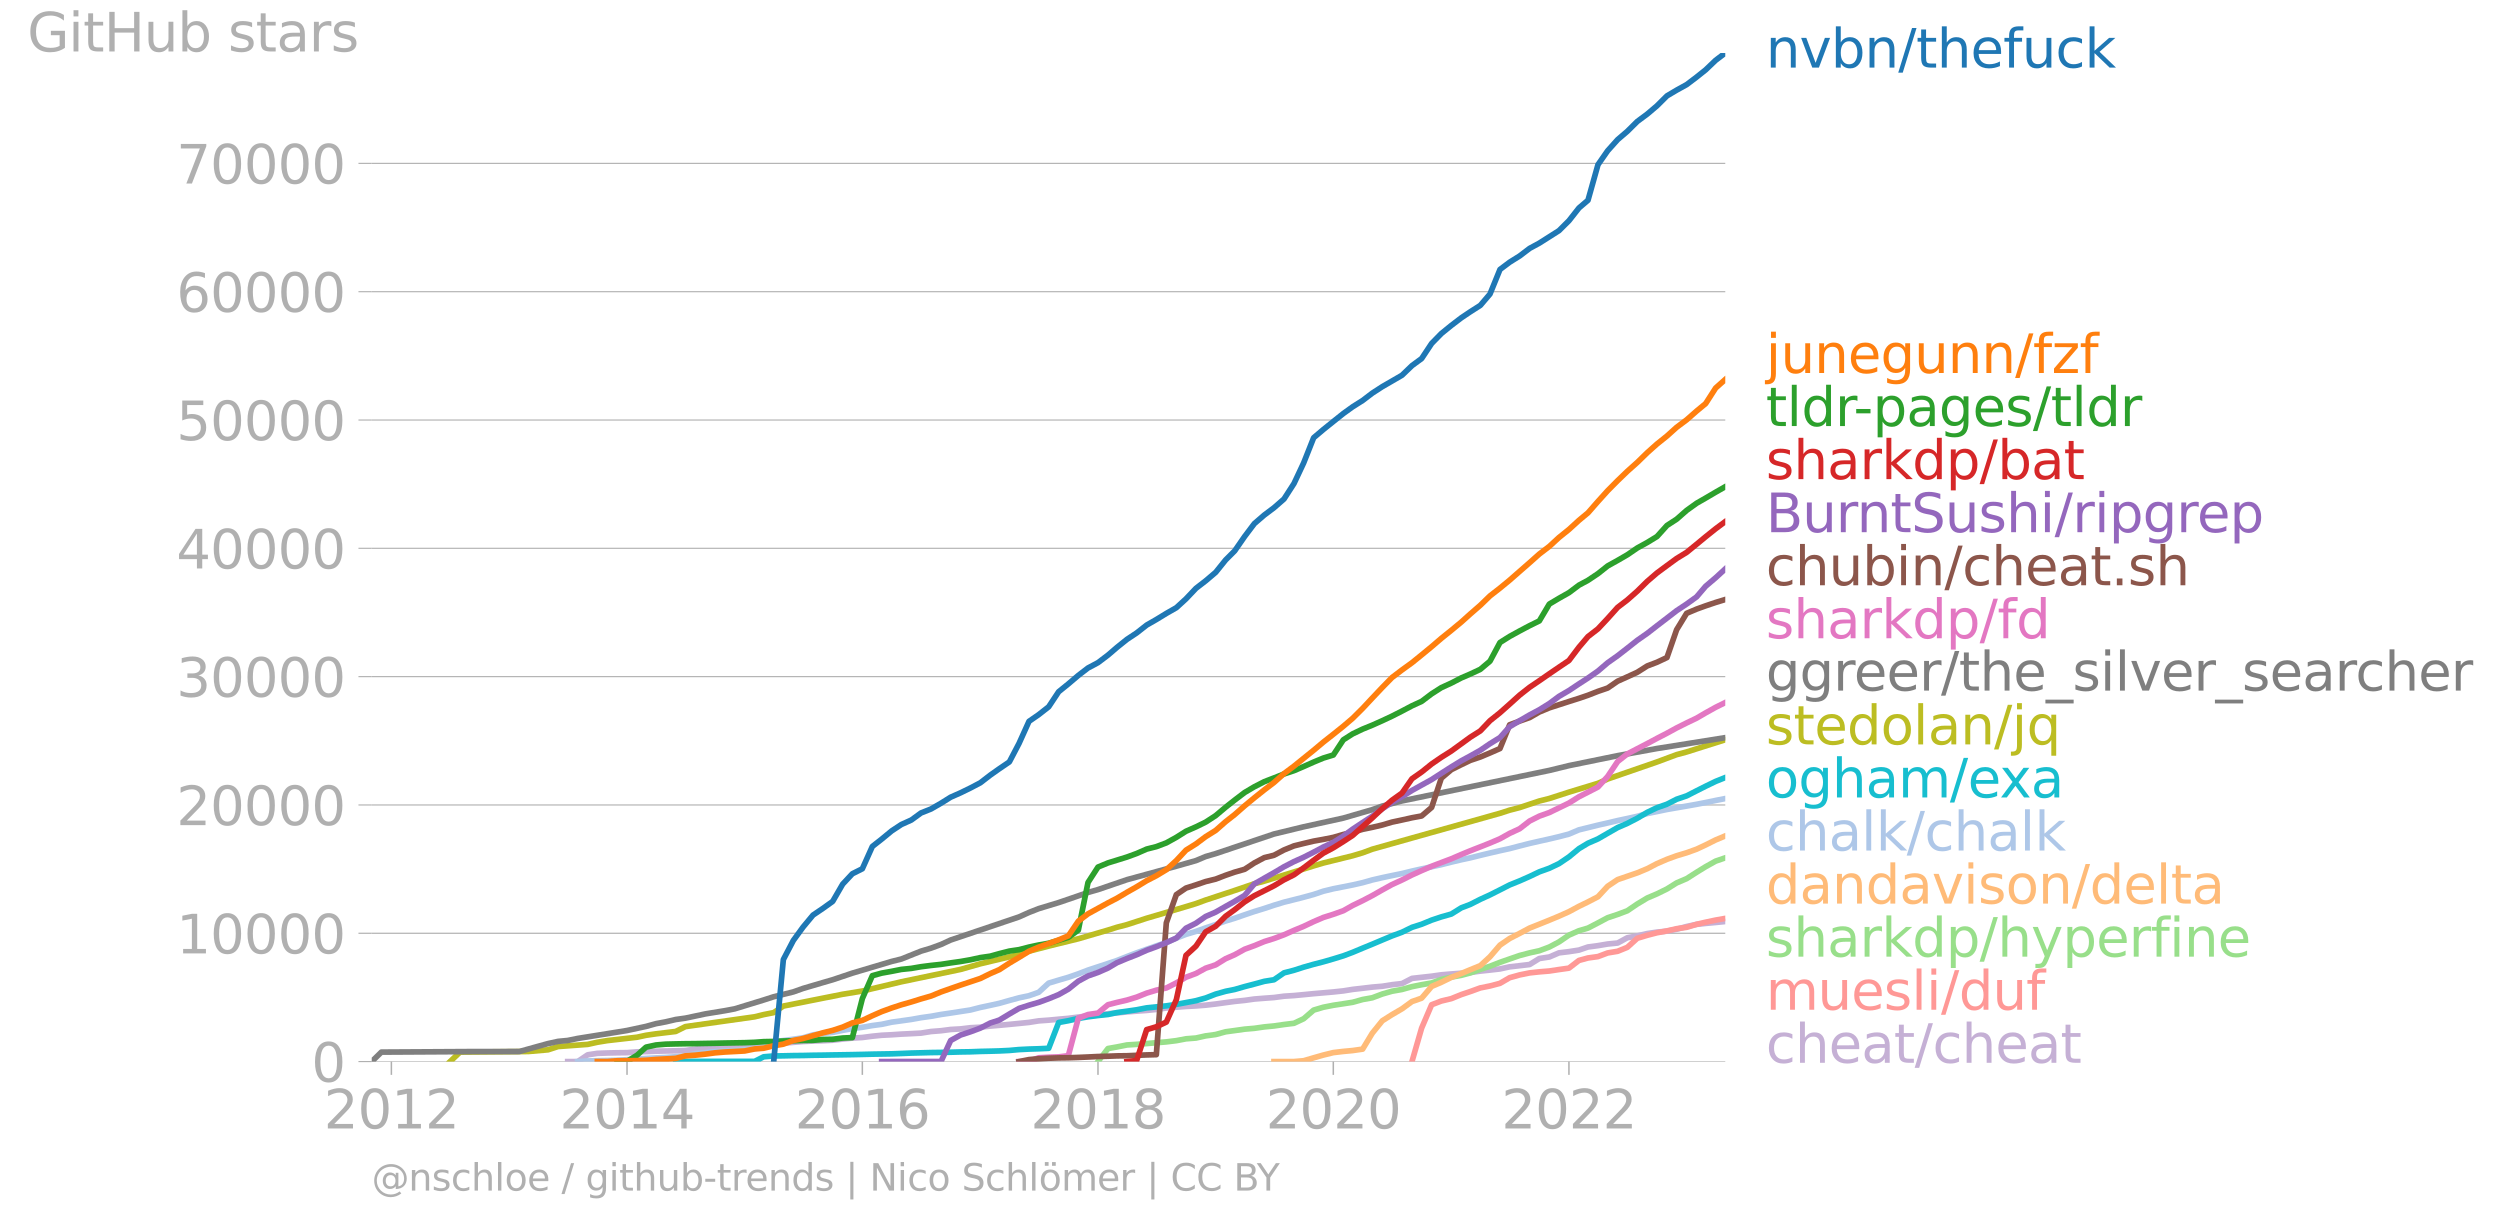 <svg xmlns="http://www.w3.org/2000/svg" xmlns:xlink="http://www.w3.org/1999/xlink" width="879.458" height="431.485" viewBox="0 0 659.593 323.614"><defs><style>*{stroke-linejoin:round;stroke-linecap:butt}</style></defs><g id="figure_1"><path id="patch_1" d="M0 323.614h659.593V0H0v323.614z" style="fill:none"/><g id="axes_1"><path id="patch_2" d="M98.073 280.087h357.12V13.975H98.073v266.112z" style="fill:none"/><g id="matplotlib.axis_1"><g id="xtick_1"><g id="line2d_1"><defs><path id="m9396aa4ff9" d="M0 0v3.5" style="stroke:#b0b0b0;stroke-width:.4"/></defs><use xlink:href="#m9396aa4ff9" x="103.261" y="280.087" style="fill:#b0b0b0;stroke:#b0b0b0;stroke-width:.4"/></g><g id="text_1" style="fill:#b0b0b0" transform="matrix(.14 0 0 -.14 85.446 297.724)"><defs><path id="DejaVuSans-32" d="M1228 531h2203V0H469v531q359 372 979 998 621 627 780 809 303 340 423 576 121 236 121 464 0 372-261 606-261 235-680 235-297 0-627-103-329-103-704-313v638q381 153 712 231 332 78 607 78 725 0 1156-363 431-362 431-968 0-288-108-546-107-257-392-607-78-91-497-524-418-433-1181-1211z" transform="scale(.016)"/><path id="DejaVuSans-30" d="M2034 4250q-487 0-733-480-245-479-245-1442 0-959 245-1439 246-480 733-480 491 0 736 480 246 480 246 1439 0 963-246 1442-245 480-736 480zm0 500q785 0 1199-621 414-620 414-1801 0-1178-414-1799Q2819-91 2034-91q-784 0-1198 620-414 621-414 1799 0 1181 414 1801 414 621 1198 621z" transform="scale(.016)"/><path id="DejaVuSans-31" d="M794 531h1031v3560L703 3866v575l1116 225h631V531h1031V0H794v531z" transform="scale(.016)"/></defs><use xlink:href="#DejaVuSans-32"/><use xlink:href="#DejaVuSans-30" x="63.623"/><use xlink:href="#DejaVuSans-31" x="127.246"/><use xlink:href="#DejaVuSans-32" x="190.869"/></g></g><g id="xtick_2"><use xlink:href="#m9396aa4ff9" id="line2d_2" x="165.432" y="280.087" style="fill:#b0b0b0;stroke:#b0b0b0;stroke-width:.4"/><g id="text_2" style="fill:#b0b0b0" transform="matrix(.14 0 0 -.14 147.617 297.724)"><defs><path id="DejaVuSans-34" d="M2419 4116 825 1625h1594v2491zm-166 550h794V1625h666v-525h-666V0h-628v1100H313v609l1940 2957z" transform="scale(.016)"/></defs><use xlink:href="#DejaVuSans-32"/><use xlink:href="#DejaVuSans-30" x="63.623"/><use xlink:href="#DejaVuSans-31" x="127.246"/><use xlink:href="#DejaVuSans-34" x="190.869"/></g></g><g id="xtick_3"><use xlink:href="#m9396aa4ff9" id="line2d_3" x="227.517" y="280.087" style="fill:#b0b0b0;stroke:#b0b0b0;stroke-width:.4"/><g id="text_3" style="fill:#b0b0b0" transform="matrix(.14 0 0 -.14 209.702 297.724)"><defs><path id="DejaVuSans-36" d="M2113 2584q-425 0-674-291-248-290-248-796 0-503 248-796 249-292 674-292t673 292q248 293 248 796 0 506-248 796-248 291-673 291zm1253 1979v-575q-238 112-480 171-242 60-480 60-625 0-955-422-329-422-376-1275 184 272 462 417 279 145 613 145 703 0 1111-427 408-426 408-1160 0-719-425-1154Q2819-91 2113-91q-810 0-1238 620-428 621-428 1799 0 1106 525 1764t1409 658q238 0 480-47t505-140z" transform="scale(.016)"/></defs><use xlink:href="#DejaVuSans-32"/><use xlink:href="#DejaVuSans-30" x="63.623"/><use xlink:href="#DejaVuSans-31" x="127.246"/><use xlink:href="#DejaVuSans-36" x="190.869"/></g></g><g id="xtick_4"><use xlink:href="#m9396aa4ff9" id="line2d_4" x="289.688" y="280.087" style="fill:#b0b0b0;stroke:#b0b0b0;stroke-width:.4"/><g id="text_4" style="fill:#b0b0b0" transform="matrix(.14 0 0 -.14 271.873 297.724)"><defs><path id="DejaVuSans-38" d="M2034 2216q-450 0-708-241-257-241-257-662 0-422 257-663 258-241 708-241t709 242q260 243 260 662 0 421-258 662-257 241-711 241zm-631 268q-406 100-633 378-226 279-226 679 0 559 398 884 399 325 1092 325 697 0 1094-325t397-884q0-400-227-679-226-278-629-378 456-106 710-416 255-309 255-755 0-679-414-1042Q2806-91 2034-91q-771 0-1186 362-414 363-414 1042 0 446 256 755 257 310 713 416zm-231 997q0-362 226-565 227-203 636-203 407 0 636 203 230 203 230 565 0 363-230 566-229 203-636 203-409 0-636-203-226-203-226-566z" transform="scale(.016)"/></defs><use xlink:href="#DejaVuSans-32"/><use xlink:href="#DejaVuSans-30" x="63.623"/><use xlink:href="#DejaVuSans-31" x="127.246"/><use xlink:href="#DejaVuSans-38" x="190.869"/></g></g><g id="xtick_5"><use xlink:href="#m9396aa4ff9" id="line2d_5" x="351.774" y="280.087" style="fill:#b0b0b0;stroke:#b0b0b0;stroke-width:.4"/><g id="text_5" style="fill:#b0b0b0" transform="matrix(.14 0 0 -.14 333.959 297.724)"><use xlink:href="#DejaVuSans-32"/><use xlink:href="#DejaVuSans-30" x="63.623"/><use xlink:href="#DejaVuSans-32" x="127.246"/><use xlink:href="#DejaVuSans-30" x="190.869"/></g></g><g id="xtick_6"><use xlink:href="#m9396aa4ff9" id="line2d_6" x="413.944" y="280.087" style="fill:#b0b0b0;stroke:#b0b0b0;stroke-width:.4"/><g id="text_6" style="fill:#b0b0b0" transform="matrix(.14 0 0 -.14 396.13 297.724)"><use xlink:href="#DejaVuSans-32"/><use xlink:href="#DejaVuSans-30" x="63.623"/><use xlink:href="#DejaVuSans-32" x="127.246"/><use xlink:href="#DejaVuSans-32" x="190.869"/></g></g></g><g id="matplotlib.axis_2"><g id="ytick_1"><path id="line2d_7" d="M98.073 280.087h357.12" clip-path="url(#pa1bf33c76b)" style="fill:none;stroke:#b0b0b0;stroke-width:.3;stroke-linecap:square"/><g id="line2d_8"><defs><path id="m9a72de91c5" d="M0 0h-3.5" style="stroke:#b0b0b0;stroke-width:.3"/></defs><use xlink:href="#m9a72de91c5" x="98.073" y="280.087" style="fill:#b0b0b0;stroke:#b0b0b0;stroke-width:.3"/></g><use xlink:href="#DejaVuSans-30" id="text_7" style="fill:#b0b0b0" transform="matrix(.14 0 0 -.14 82.166 285.406)"/></g><g id="ytick_2"><path id="line2d_9" d="M98.073 246.232h357.12" clip-path="url(#pa1bf33c76b)" style="fill:none;stroke:#b0b0b0;stroke-width:.3;stroke-linecap:square"/><use xlink:href="#m9a72de91c5" id="line2d_10" x="98.073" y="246.232" style="fill:#b0b0b0;stroke:#b0b0b0;stroke-width:.3"/><g id="text_8" style="fill:#b0b0b0" transform="matrix(.14 0 0 -.14 46.536 251.551)"><use xlink:href="#DejaVuSans-31"/><use xlink:href="#DejaVuSans-30" x="63.623"/><use xlink:href="#DejaVuSans-30" x="127.246"/><use xlink:href="#DejaVuSans-30" x="190.869"/><use xlink:href="#DejaVuSans-30" x="254.492"/></g></g><g id="ytick_3"><path id="line2d_11" d="M98.073 212.378h357.12" clip-path="url(#pa1bf33c76b)" style="fill:none;stroke:#b0b0b0;stroke-width:.3;stroke-linecap:square"/><use xlink:href="#m9a72de91c5" id="line2d_12" x="98.073" y="212.378" style="fill:#b0b0b0;stroke:#b0b0b0;stroke-width:.3"/><g id="text_9" style="fill:#b0b0b0" transform="matrix(.14 0 0 -.14 46.536 217.697)"><use xlink:href="#DejaVuSans-32"/><use xlink:href="#DejaVuSans-30" x="63.623"/><use xlink:href="#DejaVuSans-30" x="127.246"/><use xlink:href="#DejaVuSans-30" x="190.869"/><use xlink:href="#DejaVuSans-30" x="254.492"/></g></g><g id="ytick_4"><path id="line2d_13" d="M98.073 178.524h357.12" clip-path="url(#pa1bf33c76b)" style="fill:none;stroke:#b0b0b0;stroke-width:.3;stroke-linecap:square"/><use xlink:href="#m9a72de91c5" id="line2d_14" x="98.073" y="178.524" style="fill:#b0b0b0;stroke:#b0b0b0;stroke-width:.3"/><g id="text_10" style="fill:#b0b0b0" transform="matrix(.14 0 0 -.14 46.536 183.843)"><defs><path id="DejaVuSans-33" d="M2597 2516q453-97 707-404 255-306 255-756 0-690-475-1069Q2609-91 1734-91q-293 0-604 58T488 141v609q262-153 574-231 313-78 654-78 593 0 904 234t311 681q0 413-289 645-289 233-804 233h-544v519h569q465 0 712 186t247 536q0 359-255 551-254 193-729 193-260 0-557-57-297-56-653-174v562q360 100 674 150t592 50q719 0 1137-327 419-326 419-882 0-388-222-655t-631-370z" transform="scale(.016)"/></defs><use xlink:href="#DejaVuSans-33"/><use xlink:href="#DejaVuSans-30" x="63.623"/><use xlink:href="#DejaVuSans-30" x="127.246"/><use xlink:href="#DejaVuSans-30" x="190.869"/><use xlink:href="#DejaVuSans-30" x="254.492"/></g></g><g id="ytick_5"><path id="line2d_15" d="M98.073 144.67h357.12" clip-path="url(#pa1bf33c76b)" style="fill:none;stroke:#b0b0b0;stroke-width:.3;stroke-linecap:square"/><use xlink:href="#m9a72de91c5" id="line2d_16" x="98.073" y="144.669" style="fill:#b0b0b0;stroke:#b0b0b0;stroke-width:.3"/><g id="text_11" style="fill:#b0b0b0" transform="matrix(.14 0 0 -.14 46.536 149.988)"><use xlink:href="#DejaVuSans-34"/><use xlink:href="#DejaVuSans-30" x="63.623"/><use xlink:href="#DejaVuSans-30" x="127.246"/><use xlink:href="#DejaVuSans-30" x="190.869"/><use xlink:href="#DejaVuSans-30" x="254.492"/></g></g><g id="ytick_6"><path id="line2d_17" d="M98.073 110.815h357.12" clip-path="url(#pa1bf33c76b)" style="fill:none;stroke:#b0b0b0;stroke-width:.3;stroke-linecap:square"/><use xlink:href="#m9a72de91c5" id="line2d_18" x="98.073" y="110.815" style="fill:#b0b0b0;stroke:#b0b0b0;stroke-width:.3"/><g id="text_12" style="fill:#b0b0b0" transform="matrix(.14 0 0 -.14 46.536 116.134)"><defs><path id="DejaVuSans-35" d="M691 4666h2478v-532H1269V2991q137 47 274 70 138 23 276 23 781 0 1237-428 457-428 457-1159 0-753-469-1171Q2575-91 1722-91q-294 0-599 50Q819 9 494 109v635q281-153 581-228t634-75q541 0 856 284 316 284 316 772 0 487-316 771-315 285-856 285-253 0-505-56-251-56-513-175v2344z" transform="scale(.016)"/></defs><use xlink:href="#DejaVuSans-35"/><use xlink:href="#DejaVuSans-30" x="63.623"/><use xlink:href="#DejaVuSans-30" x="127.246"/><use xlink:href="#DejaVuSans-30" x="190.869"/><use xlink:href="#DejaVuSans-30" x="254.492"/></g></g><g id="ytick_7"><path id="line2d_19" d="M98.073 76.96h357.12" clip-path="url(#pa1bf33c76b)" style="fill:none;stroke:#b0b0b0;stroke-width:.3;stroke-linecap:square"/><use xlink:href="#m9a72de91c5" id="line2d_20" x="98.073" y="76.961" style="fill:#b0b0b0;stroke:#b0b0b0;stroke-width:.3"/><g id="text_13" style="fill:#b0b0b0" transform="matrix(.14 0 0 -.14 46.536 82.28)"><use xlink:href="#DejaVuSans-36"/><use xlink:href="#DejaVuSans-30" x="63.623"/><use xlink:href="#DejaVuSans-30" x="127.246"/><use xlink:href="#DejaVuSans-30" x="190.869"/><use xlink:href="#DejaVuSans-30" x="254.492"/></g></g><g id="ytick_8"><path id="line2d_21" d="M98.073 43.106h357.12" clip-path="url(#pa1bf33c76b)" style="fill:none;stroke:#b0b0b0;stroke-width:.3;stroke-linecap:square"/><use xlink:href="#m9a72de91c5" id="line2d_22" x="98.073" y="43.106" style="fill:#b0b0b0;stroke:#b0b0b0;stroke-width:.3"/><g id="text_14" style="fill:#b0b0b0" transform="matrix(.14 0 0 -.14 46.536 48.425)"><defs><path id="DejaVuSans-37" d="M525 4666h3000v-269L1831 0h-659l1594 4134H525v532z" transform="scale(.016)"/></defs><use xlink:href="#DejaVuSans-37"/><use xlink:href="#DejaVuSans-30" x="63.623"/><use xlink:href="#DejaVuSans-30" x="127.246"/><use xlink:href="#DejaVuSans-30" x="190.869"/><use xlink:href="#DejaVuSans-30" x="254.492"/></g></g><g id="text_15" style="fill:#b0b0b0" transform="matrix(.14 0 0 -.14 7.2 13.584)"><defs><path id="DejaVuSans-47" d="M3809 666v1253H2778v519h1656V434q-365-259-806-392-440-133-940-133-1094 0-1712 639-617 640-617 1780 0 1144 617 1783 618 639 1712 639 456 0 867-113 411-112 758-331v-672q-350 297-744 447t-828 150q-857 0-1287-478-429-478-429-1425 0-944 429-1422 430-478 1287-478 334 0 596 58 263 58 472 180z" transform="scale(.016)"/><path id="DejaVuSans-69" d="M603 3500h575V0H603v3500zm0 1363h575v-729H603v729z" transform="scale(.016)"/><path id="DejaVuSans-74" d="M1172 4494v-994h1184v-447H1172V1153q0-428 117-550t477-122h590V0h-590q-666 0-919 248-253 249-253 905v1900H172v447h422v994h578z" transform="scale(.016)"/><path id="DejaVuSans-48" d="M628 4666h631V2753h2294v1913h631V0h-631v2222H1259V0H628v4666z" transform="scale(.016)"/><path id="DejaVuSans-75" d="M544 1381v2119h575V1403q0-497 193-746 194-248 582-248 465 0 735 297 271 297 271 810v1984h575V0h-575v538q-209-319-486-474-276-155-642-155-603 0-916 375-312 375-312 1097zm1447 2203z" transform="scale(.016)"/><path id="DejaVuSans-62" d="M3116 1747q0 634-261 995t-717 361q-457 0-718-361t-261-995q0-634 261-995t718-361q456 0 717 361t261 995zM1159 2969q182 312 458 463 277 152 661 152 638 0 1036-506 399-506 399-1331T3314 415Q2916-91 2278-91q-384 0-661 152-276 152-458 464V0H581v4863h578V2969z" transform="scale(.016)"/><path id="DejaVuSans-73" d="M2834 3397v-544q-243 125-506 187-262 63-544 63-428 0-642-131t-214-394q0-200 153-314t616-217l197-44q612-131 870-370t258-667q0-488-386-773Q2250-91 1575-91q-281 0-586 55T347 128v594q319-166 628-249 309-82 613-82 406 0 624 139 219 139 219 392 0 234-158 359-157 125-692 241l-200 47q-534 112-772 345-237 233-237 639 0 494 350 762 350 269 994 269 318 0 599-47 282-46 519-140z" transform="scale(.016)"/><path id="DejaVuSans-61" d="M2194 1759q-697 0-966-159t-269-544q0-306 202-486 202-179 548-179 479 0 768 339t289 901v128h-572zm1147 238V0h-575v531q-197-318-491-470T1556-91q-537 0-855 302-317 302-317 808 0 590 395 890 396 300 1180 300h807v57q0 397-261 614t-733 217q-300 0-585-72-284-72-546-216v532q315 122 612 182 297 61 578 61 760 0 1135-394 375-393 375-1193z" transform="scale(.016)"/><path id="DejaVuSans-72" d="M2631 2963q-97 56-211 82-114 27-251 27-488 0-749-317t-261-911V0H581v3500h578v-544q182 319 472 473 291 155 707 155 59 0 131-8 72-7 159-23l3-590z" transform="scale(.016)"/></defs><use xlink:href="#DejaVuSans-47"/><use xlink:href="#DejaVuSans-69" x="77.49"/><use xlink:href="#DejaVuSans-74" x="105.273"/><use xlink:href="#DejaVuSans-48" x="144.482"/><use xlink:href="#DejaVuSans-75" x="219.678"/><use xlink:href="#DejaVuSans-62" x="283.057"/><use xlink:href="#DejaVuSans-20" x="346.533"/><use xlink:href="#DejaVuSans-73" x="378.32"/><use xlink:href="#DejaVuSans-74" x="430.42"/><use xlink:href="#DejaVuSans-61" x="469.629"/><use xlink:href="#DejaVuSans-72" x="530.908"/><use xlink:href="#DejaVuSans-73" x="572.021"/></g></g><path id="line2d_23" d="m149.783 280.087 2.636-.004 2.637-1.784 2.551-.386 2.637-.095 2.551-.057 2.637-.034 2.636-.206 2.382-.072 2.636-.101 2.552-.058 2.636-.047 2.552-.078 2.636-.386 2.637-.254 2.551-.206 2.637-.119 2.551-.28 2.637-.184 2.636-.155 2.381-.075 2.637-.135 2.551-.125 2.637-.237 2.551-.21 2.637-.126 2.636-.084 2.552-.136 2.636-.304 2.552-.258 2.636-.159 2.637-.342 2.466-.247 2.637-.132 2.551-.173 2.637-.125 2.551-.139 2.637-.42 2.636-.206 2.552-.332 2.636-.149 2.552-.311 2.636-.139 2.637-.298 2.381-.2 2.637-.247 2.551-.25 2.637-.268 2.551-.406 2.637-.19 2.636-.25 2.552-.23 2.636-.335 2.552-.292 2.636-.23 2.637-.369 2.381-.196 2.637-.274 2.551-.203 2.636-.19 2.552-.254 2.636-.38 2.637-.216 2.551-.196 2.637-.139 2.551-.2 2.637-.304 2.636-.366 2.382-.322 2.636-.27 2.552-.36 2.636-.21 2.552-.185 2.636-.35 2.637-.168 2.551-.24 2.637-.261 2.551-.22 2.637-.23 2.636-.282 2.467-.396 2.636-.301 2.552-.305 2.636-.223 2.552-.41 2.636-.298 2.637-1.367 2.551-.285 2.637-.294 2.551-.363 2.637-.226 2.636-.197 2.382-.19 2.636-.368 2.551-.271 2.637-.302 2.551-.555 2.637-.298 2.636-.311 2.552-1.581 2.636-.403 2.552-1.093 2.636-.319 2.637-.413 2.381-.816 2.637-.352 2.551-.43 2.637-.264 2.551-1.388 2.637-.5 2.636-.61 2.552-.38 2.636-.253 2.552-.498 2.636-.731 2.637-.566 2.381-.25 2.637-.244 2.551-.257" clip-path="url(#pa1bf33c76b)" style="fill:none;stroke:#c5b0d5;stroke-width:1.5;stroke-linecap:square"/><path id="line2d_24" d="m372.526 280.087 2.551-8.83 2.637-6.164 2.551-.982 2.637-.633 2.636-1.07 2.382-.802 2.636-.958 2.551-.512 2.637-.694 2.551-1.483 2.637-.738 2.636-.534 2.552-.278 2.636-.217 2.552-.386 2.636-.372 2.637-2.031 2.381-.65 2.637-.366 2.551-.961 2.637-.44 2.551-1.036 2.637-2.397 2.636-.79 2.552-.663 2.636-.49 2.552-.58 2.636-.368 2.637-.793 2.381-.555 2.637-.555 2.551-.45" clip-path="url(#pa1bf33c76b)" style="fill:none;stroke:#ff9896;stroke-width:1.5;stroke-linecap:square"/><path id="line2d_25" d="m289.688 280.087 2.637-3.443 2.381-.42 2.637-.525 2.551-.159 2.636-.21 2.552-.223 2.636-.22 2.637-.325 2.551-.484 2.637-.207 2.551-.569 2.637-.359 2.636-.717 2.382-.325 2.636-.373 2.552-.22 2.636-.376 2.552-.247 2.636-.379 2.637-.325 2.551-1.198 2.637-2.282 2.551-.755 2.637-.518 2.636-.403 2.467-.382 2.636-.735 2.552-.46 2.636-.989 2.552-.735 2.636-.467 2.637-.741 2.551-.511 2.637-.46 2.551-.925 2.637-.613 2.636-.484 2.382-.633 2.636-.938 2.551-.82 2.637-1.032 2.551-.89 2.637-.91 2.636-.695 2.552-.562 2.636-.981 2.552-1.348 2.636-1.794 2.637-1.158 2.381-.7 2.637-1.368 2.551-1.358 2.637-.877 2.551-.961 2.637-1.791 2.636-1.585 2.552-1.086 2.636-1.294 2.552-1.597 2.636-1.121 2.637-1.683 2.381-1.469 2.637-1.473 2.551-.876" clip-path="url(#pa1bf33c76b)" style="fill:none;stroke:#98df8a;stroke-width:1.5;stroke-linecap:square"/><g id="text_16" style="fill:#1f77b4" transform="matrix(.14 0 0 -.14 465.907 17.838)"><defs><path id="DejaVuSans-6e" d="M3513 2113V0h-575v2094q0 497-194 743-194 247-581 247-466 0-735-297-269-296-269-809V0H581v3500h578v-544q207 316 486 472 280 156 646 156 603 0 912-373 310-373 310-1098z" transform="scale(.016)"/><path id="DejaVuSans-76" d="M191 3500h609L1894 563l1094 2937h609L2284 0h-781L191 3500z" transform="scale(.016)"/><path id="DejaVuSans-2f" d="M1625 4666h531L531-594H0l1625 5260z" transform="scale(.016)"/><path id="DejaVuSans-68" d="M3513 2113V0h-575v2094q0 497-194 743-194 247-581 247-466 0-735-297-269-296-269-809V0H581v4863h578V2956q207 316 486 472 280 156 646 156 603 0 912-373 310-373 310-1098z" transform="scale(.016)"/><path id="DejaVuSans-65" d="M3597 1894v-281H953q38-594 358-905t892-311q331 0 642 81t618 244V178Q3153 47 2828-22t-659-69q-838 0-1327 487-489 488-489 1320 0 859 464 1363 464 505 1252 505 706 0 1117-455 411-454 411-1235zm-575 169q-6 471-264 752-258 282-683 282-481 0-770-272t-333-766l2050 4z" transform="scale(.016)"/><path id="DejaVuSans-66" d="M2375 4863v-479h-550q-309 0-430-125-120-125-120-450v-309h947v-447h-947V0H697v3053H147v447h550v244q0 584 272 851 272 268 862 268h544z" transform="scale(.016)"/><path id="DejaVuSans-63" d="M3122 3366v-538q-244 135-489 202t-495 67q-560 0-870-355-309-354-309-995t309-996q310-354 870-354 250 0 495 67t489 202V134Q2881 22 2623-34q-257-57-548-57-791 0-1257 497-465 497-465 1341 0 856 470 1346 471 491 1290 491 265 0 518-55 253-54 491-163z" transform="scale(.016)"/><path id="DejaVuSans-6b" d="M581 4863h578V1991l1716 1509h734L1753 1863 3688 0h-750L1159 1709V0H581v4863z" transform="scale(.016)"/></defs><use xlink:href="#DejaVuSans-6e"/><use xlink:href="#DejaVuSans-76" x="63.379"/><use xlink:href="#DejaVuSans-62" x="122.559"/><use xlink:href="#DejaVuSans-6e" x="186.035"/><use xlink:href="#DejaVuSans-2f" x="249.414"/><use xlink:href="#DejaVuSans-74" x="283.105"/><use xlink:href="#DejaVuSans-68" x="322.314"/><use xlink:href="#DejaVuSans-65" x="385.693"/><use xlink:href="#DejaVuSans-66" x="447.217"/><use xlink:href="#DejaVuSans-75" x="482.422"/><use xlink:href="#DejaVuSans-63" x="545.801"/><use xlink:href="#DejaVuSans-6b" x="600.781"/></g><g id="text_17" style="fill:#ff7f0e" transform="matrix(.14 0 0 -.14 465.907 98.407)"><defs><path id="DejaVuSans-6a" d="M603 3500h575V-63q0-668-255-968-254-300-820-300h-219v487H38q328 0 446 152Q603-541 603-63v3563zm0 1363h575v-729H603v729z" transform="scale(.016)"/><path id="DejaVuSans-67" d="M2906 1791q0 625-258 968-257 344-723 344-462 0-720-344-258-343-258-968 0-622 258-966t720-344q466 0 723 344 258 344 258 966zm575-1357q0-893-397-1329-396-436-1215-436-303 0-572 45t-522 139v559q253-137 500-202 247-66 503-66 566 0 847 295t281 892v285q-178-310-456-463T1784 0Q1141 0 747 490 353 981 353 1791q0 812 394 1302 394 491 1037 491 388 0 666-153t456-462v531h575V434z" transform="scale(.016)"/><path id="DejaVuSans-7a" d="M353 3500h2731v-525L922 459h2162V0H275v525l2163 2516H353v459z" transform="scale(.016)"/></defs><use xlink:href="#DejaVuSans-6a"/><use xlink:href="#DejaVuSans-75" x="27.783"/><use xlink:href="#DejaVuSans-6e" x="91.162"/><use xlink:href="#DejaVuSans-65" x="154.541"/><use xlink:href="#DejaVuSans-67" x="216.064"/><use xlink:href="#DejaVuSans-75" x="279.541"/><use xlink:href="#DejaVuSans-6e" x="342.92"/><use xlink:href="#DejaVuSans-6e" x="406.299"/><use xlink:href="#DejaVuSans-2f" x="469.678"/><use xlink:href="#DejaVuSans-66" x="503.369"/><use xlink:href="#DejaVuSans-7a" x="538.574"/><use xlink:href="#DejaVuSans-66" x="591.064"/></g><g id="text_18" style="fill:#2ca02c" transform="matrix(.14 0 0 -.14 465.907 112.407)"><defs><path id="DejaVuSans-6c" d="M603 4863h575V0H603v4863z" transform="scale(.016)"/><path id="DejaVuSans-64" d="M2906 2969v1894h575V0h-575v525q-181-312-458-464-276-152-664-152-634 0-1033 506-398 507-398 1332t398 1331q399 506 1033 506 388 0 664-152 277-151 458-463zM947 1747q0-634 261-995t717-361q456 0 718 361 263 361 263 995t-263 995q-262 361-718 361t-717-361q-261-361-261-995z" transform="scale(.016)"/><path id="DejaVuSans-2d" d="M313 2009h1684v-512H313v512z" transform="scale(.016)"/><path id="DejaVuSans-70" d="M1159 525v-1856H581v4831h578v-531q182 312 458 463 277 152 661 152 638 0 1036-506 399-506 399-1331T3314 415Q2916-91 2278-91q-384 0-661 152-276 152-458 464zm1957 1222q0 634-261 995t-717 361q-457 0-718-361t-261-995q0-634 261-995t718-361q456 0 717 361t261 995z" transform="scale(.016)"/></defs><use xlink:href="#DejaVuSans-74"/><use xlink:href="#DejaVuSans-6c" x="39.209"/><use xlink:href="#DejaVuSans-64" x="66.992"/><use xlink:href="#DejaVuSans-72" x="130.469"/><use xlink:href="#DejaVuSans-2d" x="165.207"/><use xlink:href="#DejaVuSans-70" x="201.291"/><use xlink:href="#DejaVuSans-61" x="264.768"/><use xlink:href="#DejaVuSans-67" x="326.047"/><use xlink:href="#DejaVuSans-65" x="389.523"/><use xlink:href="#DejaVuSans-73" x="451.047"/><use xlink:href="#DejaVuSans-2f" x="503.146"/><use xlink:href="#DejaVuSans-74" x="536.838"/><use xlink:href="#DejaVuSans-6c" x="576.047"/><use xlink:href="#DejaVuSans-64" x="603.83"/><use xlink:href="#DejaVuSans-72" x="667.307"/></g><g id="text_19" style="fill:#d62728" transform="matrix(.14 0 0 -.14 465.907 126.407)"><use xlink:href="#DejaVuSans-73"/><use xlink:href="#DejaVuSans-68" x="52.1"/><use xlink:href="#DejaVuSans-61" x="115.479"/><use xlink:href="#DejaVuSans-72" x="176.758"/><use xlink:href="#DejaVuSans-6b" x="217.871"/><use xlink:href="#DejaVuSans-64" x="275.781"/><use xlink:href="#DejaVuSans-70" x="339.258"/><use xlink:href="#DejaVuSans-2f" x="402.734"/><use xlink:href="#DejaVuSans-62" x="436.426"/><use xlink:href="#DejaVuSans-61" x="499.902"/><use xlink:href="#DejaVuSans-74" x="561.182"/></g><g id="text_20" style="fill:#9467bd" transform="matrix(.14 0 0 -.14 465.907 140.407)"><defs><path id="DejaVuSans-42" d="M1259 2228V519h1013q509 0 754 211 246 211 246 645 0 438-246 645-245 208-754 208H1259zm0 1919V2741h935q462 0 688 173 227 174 227 530 0 353-227 528-226 175-688 175h-935zm-631 519h1613q722 0 1112-300 391-300 391-853 0-429-200-682t-588-315q466-100 724-418 258-317 258-792 0-625-425-966Q3088 0 2303 0H628v4666z" transform="scale(.016)"/><path id="DejaVuSans-53" d="M3425 4513v-616q-359 172-678 256-319 85-616 85-515 0-795-200t-280-569q0-310 186-468 186-157 705-254l381-78q706-135 1042-474t336-907q0-679-455-1029Q2797-91 1919-91q-331 0-705 75-373 75-773 222v650q384-215 753-325 369-109 725-109 540 0 834 212 294 213 294 607 0 343-211 537t-692 291l-385 75q-706 140-1022 440-315 300-315 835 0 619 436 975t1201 356q329 0 669-60 341-59 697-177z" transform="scale(.016)"/></defs><use xlink:href="#DejaVuSans-42"/><use xlink:href="#DejaVuSans-75" x="68.604"/><use xlink:href="#DejaVuSans-72" x="131.982"/><use xlink:href="#DejaVuSans-6e" x="171.346"/><use xlink:href="#DejaVuSans-74" x="234.725"/><use xlink:href="#DejaVuSans-53" x="273.934"/><use xlink:href="#DejaVuSans-75" x="337.41"/><use xlink:href="#DejaVuSans-73" x="400.789"/><use xlink:href="#DejaVuSans-68" x="452.889"/><use xlink:href="#DejaVuSans-69" x="516.268"/><use xlink:href="#DejaVuSans-2f" x="544.051"/><use xlink:href="#DejaVuSans-72" x="577.742"/><use xlink:href="#DejaVuSans-69" x="618.855"/><use xlink:href="#DejaVuSans-70" x="646.639"/><use xlink:href="#DejaVuSans-67" x="710.115"/><use xlink:href="#DejaVuSans-72" x="773.592"/><use xlink:href="#DejaVuSans-65" x="812.455"/><use xlink:href="#DejaVuSans-70" x="873.979"/></g><g id="text_21" style="fill:#8c564b" transform="matrix(.14 0 0 -.14 465.907 154.407)"><defs><path id="DejaVuSans-2e" d="M684 794h660V0H684v794z" transform="scale(.016)"/></defs><use xlink:href="#DejaVuSans-63"/><use xlink:href="#DejaVuSans-68" x="54.98"/><use xlink:href="#DejaVuSans-75" x="118.359"/><use xlink:href="#DejaVuSans-62" x="181.738"/><use xlink:href="#DejaVuSans-69" x="245.215"/><use xlink:href="#DejaVuSans-6e" x="272.998"/><use xlink:href="#DejaVuSans-2f" x="336.377"/><use xlink:href="#DejaVuSans-63" x="370.068"/><use xlink:href="#DejaVuSans-68" x="425.049"/><use xlink:href="#DejaVuSans-65" x="488.428"/><use xlink:href="#DejaVuSans-61" x="549.951"/><use xlink:href="#DejaVuSans-74" x="611.23"/><use xlink:href="#DejaVuSans-2e" x="650.439"/><use xlink:href="#DejaVuSans-73" x="682.227"/><use xlink:href="#DejaVuSans-68" x="734.326"/></g><g id="text_22" style="fill:#e377c2" transform="matrix(.14 0 0 -.14 465.907 168.407)"><use xlink:href="#DejaVuSans-73"/><use xlink:href="#DejaVuSans-68" x="52.1"/><use xlink:href="#DejaVuSans-61" x="115.479"/><use xlink:href="#DejaVuSans-72" x="176.758"/><use xlink:href="#DejaVuSans-6b" x="217.871"/><use xlink:href="#DejaVuSans-64" x="275.781"/><use xlink:href="#DejaVuSans-70" x="339.258"/><use xlink:href="#DejaVuSans-2f" x="402.734"/><use xlink:href="#DejaVuSans-66" x="436.426"/><use xlink:href="#DejaVuSans-64" x="471.631"/></g><g id="text_23" style="fill:#7f7f7f" transform="matrix(.14 0 0 -.14 465.907 182.213)"><defs><path id="DejaVuSans-5f" d="M3263-1063v-446H-63v446h3326z" transform="scale(.016)"/></defs><use xlink:href="#DejaVuSans-67"/><use xlink:href="#DejaVuSans-67" x="63.477"/><use xlink:href="#DejaVuSans-72" x="126.953"/><use xlink:href="#DejaVuSans-65" x="165.816"/><use xlink:href="#DejaVuSans-65" x="227.34"/><use xlink:href="#DejaVuSans-72" x="288.863"/><use xlink:href="#DejaVuSans-2f" x="329.977"/><use xlink:href="#DejaVuSans-74" x="363.668"/><use xlink:href="#DejaVuSans-68" x="402.877"/><use xlink:href="#DejaVuSans-65" x="466.256"/><use xlink:href="#DejaVuSans-5f" x="527.779"/><use xlink:href="#DejaVuSans-73" x="577.779"/><use xlink:href="#DejaVuSans-69" x="629.879"/><use xlink:href="#DejaVuSans-6c" x="657.662"/><use xlink:href="#DejaVuSans-76" x="685.445"/><use xlink:href="#DejaVuSans-65" x="744.625"/><use xlink:href="#DejaVuSans-72" x="806.148"/><use xlink:href="#DejaVuSans-5f" x="847.262"/><use xlink:href="#DejaVuSans-73" x="897.262"/><use xlink:href="#DejaVuSans-65" x="949.361"/><use xlink:href="#DejaVuSans-61" x="1010.885"/><use xlink:href="#DejaVuSans-72" x="1072.164"/><use xlink:href="#DejaVuSans-63" x="1111.027"/><use xlink:href="#DejaVuSans-68" x="1166.008"/><use xlink:href="#DejaVuSans-65" x="1229.387"/><use xlink:href="#DejaVuSans-72" x="1290.91"/></g><g id="text_24" style="fill:#bcbd22" transform="matrix(.14 0 0 -.14 465.907 196.407)"><defs><path id="DejaVuSans-6f" d="M1959 3097q-462 0-731-361t-269-989q0-628 267-989 268-361 733-361 460 0 728 362 269 363 269 988 0 622-269 986-268 364-728 364zm0 487q750 0 1178-488 429-487 429-1349 0-859-429-1349Q2709-91 1959-91q-753 0-1180 489-426 490-426 1349 0 862 426 1349 427 488 1180 488z" transform="scale(.016)"/><path id="DejaVuSans-71" d="M947 1747q0-634 261-995t717-361q456 0 718 361 263 361 263 995t-263 995q-262 361-718 361t-717-361q-261-361-261-995zM2906 525q-181-312-458-464-276-152-664-152-634 0-1033 506-398 507-398 1332t398 1331q399 506 1033 506 388 0 664-152 277-151 458-463v531h575v-4831h-575V525z" transform="scale(.016)"/></defs><use xlink:href="#DejaVuSans-73"/><use xlink:href="#DejaVuSans-74" x="52.1"/><use xlink:href="#DejaVuSans-65" x="91.309"/><use xlink:href="#DejaVuSans-64" x="152.832"/><use xlink:href="#DejaVuSans-6f" x="216.309"/><use xlink:href="#DejaVuSans-6c" x="277.49"/><use xlink:href="#DejaVuSans-61" x="305.273"/><use xlink:href="#DejaVuSans-6e" x="366.553"/><use xlink:href="#DejaVuSans-2f" x="429.932"/><use xlink:href="#DejaVuSans-6a" x="463.623"/><use xlink:href="#DejaVuSans-71" x="491.406"/></g><g id="text_25" style="fill:#17becf" transform="matrix(.14 0 0 -.14 465.907 210.407)"><defs><path id="DejaVuSans-6d" d="M3328 2828q216 388 516 572t706 184q547 0 844-383 297-382 297-1088V0h-578v2094q0 503-179 746-178 244-543 244-447 0-707-297-259-296-259-809V0h-578v2094q0 506-178 748t-550 242q-441 0-701-298-259-298-259-808V0H581v3500h578v-544q197 322 472 475t653 153q382 0 649-194 267-193 395-562z" transform="scale(.016)"/><path id="DejaVuSans-78" d="M3513 3500 2247 1797 3578 0h-678L1881 1375 863 0H184l1360 1831L300 3500h678l928-1247 928 1247h679z" transform="scale(.016)"/></defs><use xlink:href="#DejaVuSans-6f"/><use xlink:href="#DejaVuSans-67" x="61.182"/><use xlink:href="#DejaVuSans-68" x="124.658"/><use xlink:href="#DejaVuSans-61" x="188.037"/><use xlink:href="#DejaVuSans-6d" x="249.316"/><use xlink:href="#DejaVuSans-2f" x="346.729"/><use xlink:href="#DejaVuSans-65" x="380.42"/><use xlink:href="#DejaVuSans-78" x="440.193"/><use xlink:href="#DejaVuSans-61" x="499.373"/></g><g id="text_26" style="fill:#aec7e8" transform="matrix(.14 0 0 -.14 465.907 224.407)"><use xlink:href="#DejaVuSans-63"/><use xlink:href="#DejaVuSans-68" x="54.98"/><use xlink:href="#DejaVuSans-61" x="118.359"/><use xlink:href="#DejaVuSans-6c" x="179.639"/><use xlink:href="#DejaVuSans-6b" x="207.422"/><use xlink:href="#DejaVuSans-2f" x="265.332"/><use xlink:href="#DejaVuSans-63" x="299.023"/><use xlink:href="#DejaVuSans-68" x="354.004"/><use xlink:href="#DejaVuSans-61" x="417.383"/><use xlink:href="#DejaVuSans-6c" x="478.662"/><use xlink:href="#DejaVuSans-6b" x="506.445"/></g><g id="text_27" style="fill:#ffbb78" transform="matrix(.14 0 0 -.14 465.907 238.407)"><use xlink:href="#DejaVuSans-64"/><use xlink:href="#DejaVuSans-61" x="63.477"/><use xlink:href="#DejaVuSans-6e" x="124.756"/><use xlink:href="#DejaVuSans-64" x="188.135"/><use xlink:href="#DejaVuSans-61" x="251.611"/><use xlink:href="#DejaVuSans-76" x="312.891"/><use xlink:href="#DejaVuSans-69" x="372.07"/><use xlink:href="#DejaVuSans-73" x="399.854"/><use xlink:href="#DejaVuSans-6f" x="451.953"/><use xlink:href="#DejaVuSans-6e" x="513.135"/><use xlink:href="#DejaVuSans-2f" x="576.514"/><use xlink:href="#DejaVuSans-64" x="610.205"/><use xlink:href="#DejaVuSans-65" x="673.682"/><use xlink:href="#DejaVuSans-6c" x="735.205"/><use xlink:href="#DejaVuSans-74" x="762.988"/><use xlink:href="#DejaVuSans-61" x="802.197"/></g><g id="text_28" style="fill:#98df8a" transform="matrix(.14 0 0 -.14 465.907 252.407)"><defs><path id="DejaVuSans-79" d="M2059-325q-243-625-475-815-231-191-618-191H506v481h338q237 0 368 113 132 112 291 531l103 262L191 3500h609L1894 763l1094 2737h609L2059-325z" transform="scale(.016)"/></defs><use xlink:href="#DejaVuSans-73"/><use xlink:href="#DejaVuSans-68" x="52.1"/><use xlink:href="#DejaVuSans-61" x="115.479"/><use xlink:href="#DejaVuSans-72" x="176.758"/><use xlink:href="#DejaVuSans-6b" x="217.871"/><use xlink:href="#DejaVuSans-64" x="275.781"/><use xlink:href="#DejaVuSans-70" x="339.258"/><use xlink:href="#DejaVuSans-2f" x="402.734"/><use xlink:href="#DejaVuSans-68" x="436.426"/><use xlink:href="#DejaVuSans-79" x="499.805"/><use xlink:href="#DejaVuSans-70" x="558.984"/><use xlink:href="#DejaVuSans-65" x="622.461"/><use xlink:href="#DejaVuSans-72" x="683.984"/><use xlink:href="#DejaVuSans-66" x="725.098"/><use xlink:href="#DejaVuSans-69" x="760.303"/><use xlink:href="#DejaVuSans-6e" x="788.086"/><use xlink:href="#DejaVuSans-65" x="851.465"/></g><g id="text_29" style="fill:#ff9896" transform="matrix(.14 0 0 -.14 465.907 266.407)"><use xlink:href="#DejaVuSans-6d"/><use xlink:href="#DejaVuSans-75" x="97.412"/><use xlink:href="#DejaVuSans-65" x="160.791"/><use xlink:href="#DejaVuSans-73" x="222.314"/><use xlink:href="#DejaVuSans-6c" x="274.414"/><use xlink:href="#DejaVuSans-69" x="302.197"/><use xlink:href="#DejaVuSans-2f" x="329.98"/><use xlink:href="#DejaVuSans-64" x="363.672"/><use xlink:href="#DejaVuSans-75" x="427.148"/><use xlink:href="#DejaVuSans-66" x="490.527"/></g><g id="text_30" style="fill:#c5b0d5" transform="matrix(.14 0 0 -.14 465.907 280.407)"><use xlink:href="#DejaVuSans-63"/><use xlink:href="#DejaVuSans-68" x="54.98"/><use xlink:href="#DejaVuSans-65" x="118.359"/><use xlink:href="#DejaVuSans-61" x="179.883"/><use xlink:href="#DejaVuSans-74" x="241.162"/><use xlink:href="#DejaVuSans-2f" x="280.371"/><use xlink:href="#DejaVuSans-63" x="314.063"/><use xlink:href="#DejaVuSans-68" x="369.043"/><use xlink:href="#DejaVuSans-65" x="432.422"/><use xlink:href="#DejaVuSans-61" x="493.945"/><use xlink:href="#DejaVuSans-74" x="555.225"/></g><g id="text_31" style="fill:#b0b0b0" transform="matrix(.097 0 0 -.097 98.073 314.123)"><defs><path id="DejaVuSans-40" d="M2381 1678q0-447 222-702 222-254 610-254 384 0 604 256 221 256 221 700 0 438-225 695-225 258-607 258-378 0-602-256-223-256-223-697zm1703-934q-187-241-429-355t-564-114q-538 0-874 389t-336 1014q0 625 337 1015 338 391 873 391 322 0 565-117 244-117 428-354v409h447V722q457 69 714 417 258 349 258 902 0 334-99 628-98 294-298 544-325 409-792 626t-1017 217q-384 0-738-102-353-101-653-301-490-319-767-836-276-517-276-1120 0-497 179-932 180-434 521-765 328-325 759-495 431-171 922-171 403 0 792 136t714 389l281-347q-390-303-851-464t-936-161q-578 0-1091 205-512 205-912 595Q841 78 631 592q-209 514-209 1105 0 569 212 1084 213 516 607 907 403 396 931 607t1119 211q662 0 1229-272 568-271 952-771 234-307 357-666 124-359 124-744 0-822-497-1297T4084 263v481z" transform="scale(.016)"/><path id="DejaVuSans-7c" d="M1344 4891v-6400H813v6400h531z" transform="scale(.016)"/><path id="DejaVuSans-4e" d="M628 4666h850L3547 763v3903h612V0h-850L1241 3903V0H628v4666z" transform="scale(.016)"/><path id="DejaVuSans-f6" d="M1959 3097q-462 0-731-361t-269-989q0-628 267-989 268-361 733-361 460 0 728 362 269 363 269 988 0 622-269 986-268 364-728 364zm0 487q750 0 1178-488 429-487 429-1349 0-859-429-1349Q2709-91 1959-91q-753 0-1180 489-426 490-426 1349 0 862 426 1349 427 488 1180 488zm295 1266h634v-631h-634v631zm-1222 0h634v-631h-634v631z" transform="scale(.016)"/><path id="DejaVuSans-43" d="M4122 4306v-665q-319 297-680 443-361 147-767 147-800 0-1225-489t-425-1414q0-922 425-1411t1225-489q406 0 767 147t680 444V359q-331-225-702-338-370-112-782-112-1060 0-1670 648-609 649-609 1771 0 1125 609 1773 610 649 1670 649 418 0 788-111 371-111 696-333z" transform="scale(.016)"/><path id="DejaVuSans-59" d="M-13 4666h679l1293-1919 1285 1919h678L2272 2222V0h-634v2222L-13 4666z" transform="scale(.016)"/></defs><use xlink:href="#DejaVuSans-40"/><use xlink:href="#DejaVuSans-6e" x="100"/><use xlink:href="#DejaVuSans-73" x="163.379"/><use xlink:href="#DejaVuSans-63" x="215.479"/><use xlink:href="#DejaVuSans-68" x="270.459"/><use xlink:href="#DejaVuSans-6c" x="333.838"/><use xlink:href="#DejaVuSans-6f" x="361.621"/><use xlink:href="#DejaVuSans-65" x="422.803"/><use xlink:href="#DejaVuSans-20" x="484.326"/><use xlink:href="#DejaVuSans-2f" x="516.113"/><use xlink:href="#DejaVuSans-20" x="549.805"/><use xlink:href="#DejaVuSans-67" x="581.592"/><use xlink:href="#DejaVuSans-69" x="645.068"/><use xlink:href="#DejaVuSans-74" x="672.852"/><use xlink:href="#DejaVuSans-68" x="712.061"/><use xlink:href="#DejaVuSans-75" x="775.439"/><use xlink:href="#DejaVuSans-62" x="838.818"/><use xlink:href="#DejaVuSans-2d" x="902.295"/><use xlink:href="#DejaVuSans-74" x="938.379"/><use xlink:href="#DejaVuSans-72" x="977.588"/><use xlink:href="#DejaVuSans-65" x="1016.451"/><use xlink:href="#DejaVuSans-6e" x="1077.975"/><use xlink:href="#DejaVuSans-64" x="1141.354"/><use xlink:href="#DejaVuSans-73" x="1204.83"/><use xlink:href="#DejaVuSans-20" x="1256.93"/><use xlink:href="#DejaVuSans-7c" x="1288.717"/><use xlink:href="#DejaVuSans-20" x="1322.408"/><use xlink:href="#DejaVuSans-4e" x="1354.195"/><use xlink:href="#DejaVuSans-69" x="1429"/><use xlink:href="#DejaVuSans-63" x="1456.783"/><use xlink:href="#DejaVuSans-6f" x="1511.764"/><use xlink:href="#DejaVuSans-20" x="1572.945"/><use xlink:href="#DejaVuSans-53" x="1604.732"/><use xlink:href="#DejaVuSans-63" x="1668.209"/><use xlink:href="#DejaVuSans-68" x="1723.189"/><use xlink:href="#DejaVuSans-6c" x="1786.568"/><use xlink:href="#DejaVuSans-f6" x="1814.352"/><use xlink:href="#DejaVuSans-6d" x="1875.533"/><use xlink:href="#DejaVuSans-65" x="1972.945"/><use xlink:href="#DejaVuSans-72" x="2034.469"/><use xlink:href="#DejaVuSans-20" x="2075.582"/><use xlink:href="#DejaVuSans-7c" x="2107.369"/><use xlink:href="#DejaVuSans-20" x="2141.061"/><use xlink:href="#DejaVuSans-43" x="2172.848"/><use xlink:href="#DejaVuSans-43" x="2242.672"/><use xlink:href="#DejaVuSans-20" x="2312.496"/><use xlink:href="#DejaVuSans-42" x="2344.283"/><use xlink:href="#DejaVuSans-59" x="2407.387"/></g><path id="line2d_26" d="m336.125 280.087 2.636-.007h2.637l2.551-.217 2.637-.772 2.551-.727 2.637-.647 2.636-.312 2.467-.23 2.636-.379 2.552-4.211 2.636-3.264 2.552-1.615 2.636-1.537 2.637-1.92 2.551-.893 2.637-3.094 2.551-1.097 2.637-1.29 2.636-1.036 2.382-.995 2.636-1.07 2.551-2.343 2.637-3.07 2.551-1.744 2.637-1.354 2.636-1.409 2.552-1.012 2.636-1.066 2.552-1.06 2.636-1.178 2.637-1.418 2.381-1.158 2.637-1.365 2.551-2.759 2.637-1.767 2.551-.877 2.637-.904 2.636-1.1 2.552-1.334 2.636-1.14 2.552-.935 2.636-.789 2.637-.948 2.381-1.114 2.637-1.323 2.551-1.07" clip-path="url(#pa1bf33c76b)" style="fill:none;stroke:#ffbb78;stroke-width:1.5;stroke-linecap:square"/><path id="line2d_27" d="m152.42 280.087 2.636-.173 2.551-.064 2.637-.051 2.551-.064 2.637-.153 2.636-.176 2.382-.152 2.636-.146 2.552-.118 2.636-.18 2.552-.226 2.636-.596 2.637-.258 2.551-.277 2.637-.183 2.551-.146 2.637-.193 2.636-.294 2.381-.298 2.637-1.513 2.551-.295 2.637-.349 2.551-.369 2.637-.778 2.636-.383 2.552-.27 2.636-.539 2.552-.457 2.636-.355 2.637-.45 2.466-.329 2.637-.569 2.551-.352 2.637-.372 2.551-.457 2.637-.373 2.636-.474 2.552-.375 2.636-.41 2.552-.393 2.636-.677 2.637-.562 2.381-.528 2.637-.748 2.551-.698 2.637-.565 2.551-.894 2.637-2.427 2.636-.789 2.552-.745 2.636-.917 2.552-.982 2.636-.87 2.637-.87 2.381-.799 2.637-1.043 2.551-.978 2.636-.934 2.552-.9 2.636-.878 2.637-1.154 2.551-1.002 2.637-.786 2.551-.917 2.637-.88 2.636-.945 2.382-.721 2.636-.914 2.552-.863 2.636-.81 2.552-.85 2.636-.802 2.637-.66 2.551-.653 2.637-.725 2.551-.86 2.637-.643 2.636-.518 2.467-.49 2.636-.6 2.552-.724 2.636-.606 2.552-.542 2.636-.538 2.637-.647 2.551-.579 2.637-.565 2.551-.552 2.637-.674 2.636-.623 2.382-.507 2.636-.657 2.551-.613 2.637-.61 2.551-.558 2.637-.697 2.636-.667 2.552-.583 2.636-.589 2.552-.602 2.636-.69 2.637-1.118 2.381-.579 2.637-.657 2.551-.579 2.637-.626 2.551-.545 2.637-.582 2.636-.735 2.552-.518 2.636-.552 2.552-.443 2.636-.454 2.637-.47 2.381-.464 2.637-.549 2.551-.504" clip-path="url(#pa1bf33c76b)" style="fill:none;stroke:#aec7e8;stroke-width:1.5;stroke-linecap:square"/><path id="line2d_28" d="m178.274 280.087 2.552-.038 2.636-.023H196.475l2.636-.004 2.381-1.201 2.637-.214 2.551-.04 2.637-.061 2.551-.027 2.637-.061 2.636-.034 2.552-.048 2.636-.04 2.552-.044 2.636-.058 2.637-.067 2.466-.041 2.637-.044 2.551-.095 2.637-.108 2.551-.065 2.637-.07 2.636-.038 2.552-.047 2.636-.075 2.552-.04 2.636-.099 2.637-.06 2.381-.068 2.637-.129 2.551-.23 2.637-.132 2.551-.078 2.637-.125 2.636-6.808 2.552-.47 2.636-.597 2.552-.436 2.636-.336 2.637-.277 2.381-.505 2.637-.365 2.551-.37 2.636-.507 2.552-.257 2.636-.271 2.637-.393 2.551-.474 2.637-.498 2.551-.71 2.637-1.026 2.636-.745 2.382-.48 2.636-.76 2.552-.666 2.636-.721 2.552-.41 2.636-1.825 2.637-.683 2.551-.82 2.637-.751 2.551-.657 2.637-.765 2.636-.81 2.467-.927 2.636-1.107 2.552-1.046 2.636-1.114 2.552-1.066 2.636-.972 2.637-1.293 2.551-.816 2.637-1.087 2.551-.853 2.637-.748 2.636-1.639 2.382-.91 2.636-1.34 2.551-1.165 2.637-1.331 2.551-1.3 2.637-1.066 2.636-1.165 2.552-1.219 2.636-.948 2.552-1.215 2.636-1.784 2.637-2.174 2.381-1.432 2.637-1.144 2.551-1.476 2.637-1.513 2.551-1.1 2.637-1.365 2.636-1.56 2.552-1.216 2.636-.92 2.552-1.31 2.636-.888 2.637-1.347 2.381-1.199 2.637-1.276 2.551-1.022" clip-path="url(#pa1bf33c76b)" style="fill:none;stroke:#17becf;stroke-width:1.5;stroke-linecap:square"/><path id="line2d_29" d="m118.74 280.087 2.637-2.506 18.03-.155 5.188-.45 2.636-.86 7.825-.57 2.551-.565 2.637-.433 7.824-.89 2.382-.511 2.636-.386 5.188-.623 2.552-1.277 18.285-2.59 2.381-.585 2.637-.518 2.551-1.733 15.65-3.115 5.187-.846 10.291-2.441 15.65-3.27 5.187-1.48 10.206-2.438 2.637-.88 5.188-1.354 7.824-1.926 7.825-2.292 2.381-.748 2.637-.688 5.187-1.686 10.376-3.063 2.637-.806 2.551-.935 7.655-2.525 5.188-1.774 2.636-.694 13.013-4.022 2.551-.758 7.74-1.913 2.636-.782 2.552-.951 10.46-2.95 23.219-6.523 2.551-.822 2.637-.681 5.188-1.733 2.636-.664 5.188-1.676 7.655-2.329 2.551-1.137 13.013-4.496 5.188-1.93 2.636-.71 10.206-3.23h0" clip-path="url(#pa1bf33c76b)" style="fill:none;stroke:#bcbd22;stroke-width:1.5;stroke-linecap:square"/><path id="line2d_30" d="m98.073 280.087 2.552-2.499 23.388-.139 13.012-.016 5.018-1.395 2.552-.701 2.636-.576 2.552-.243 2.636-.535 10.376-1.666 2.637-.43 5.018-1.08 2.636-.728 2.552-.477 2.636-.616 2.552-.359 5.273-1.12 5.188-.85 2.551-.481 7.654-2.343 2.637-.85 5.188-1.283 2.551-.91 5.273-1.554 2.552-.738 5.188-1.747 10.376-3.088 2.551-.636 5.188-2.079 2.637-.792 2.636-.968 2.552-1.178 18.03-6.087 2.637-1.185 2.551-1.002 5.273-1.602 5.188-1.774 2.552-.903 2.636-.749 7.655-2.62 13.012-3.555 5.188-1.476 2.551-1.07 2.637-.768 15.394-5.18 7.824-1.896 10.461-2.302 7.655-2.224 2.636-.944 5.188-1.358 38.867-8.047 5.188-1.266 12.843-2.627 10.376-1.886 18.03-2.874h0" clip-path="url(#pa1bf33c76b)" style="fill:none;stroke:#7f7f7f;stroke-width:1.5;stroke-linecap:square"/><path id="line2d_31" d="m268.851 280.087 2.637-.078 2.551-.928 2.637-.149 2.636-.088 2.552-.315 2.636-9.892 2.552-.961 2.636-.393 2.637-2.2 2.381-.61 2.637-.616 2.551-.779 2.636-1.056 2.552-.775 2.636-.583 2.637-1.337 2.551-1.496 2.637-.989 2.551-1.394 2.637-.877 2.636-1.629 2.382-1.042 2.636-1.456 2.552-.935 2.636-1.09 2.552-.802 2.636-.978 2.637-1.172 2.551-1.056 2.637-1.25 2.551-1.093 2.637-.836 2.636-.941 2.467-1.391 2.636-1.277 2.552-1.334 2.636-1.496 2.552-1.408 2.636-1.206 2.637-1.327 2.551-1.15 2.637-1.145 2.551-.975 2.637-.992 2.636-1.134 2.382-.989 2.636-1.029 2.551-1.012 2.637-1.124 2.551-1.422 2.637-1.219 2.636-2.044 2.552-1.283 2.636-.945 2.552-1.236 2.636-1.276 2.637-1.656 2.381-1.211 2.637-1.358 2.551-2.786 2.637-3.934 2.551-2.008 2.637-1.381 2.636-1.364 2.552-1.365 2.636-1.36 2.552-1.395 2.636-1.32 2.637-1.26 2.381-1.391 2.637-1.466 2.551-1.267" clip-path="url(#pa1bf33c76b)" style="fill:none;stroke:#e377c2;stroke-width:1.5;stroke-linecap:square"/><path id="line2d_32" d="m268.851 280.087 2.637-.528 2.551-.22 2.637-.14 2.636-.09 2.552-.035 2.636-.088 2.552-.111 2.636-.129 2.637-.074 2.381-.092 2.637-.034 2.551-.111 2.636-.109 2.552-.067 2.636-34.782 2.637-7.438 2.551-1.734 2.637-.846 2.551-.87 2.637-.647 2.636-1.015 2.382-.823 2.636-.758 2.552-1.67 2.636-1.4 2.552-.63 2.636-1.395 2.637-1.077 2.551-.633 2.637-.626 2.551-.457 2.637-.528 2.636-.765 2.467-.606 2.636-.755 2.552-.529 2.636-.616 2.552-.755 2.636-.562 2.637-.589 2.551-.47 2.637-2.255 2.551-7.712 2.637-2.245 2.636-1.316 2.382-1.145 2.636-.887 2.551-1.07 2.637-1.16 2.551-6.267 2.637-.975 2.636-.924 2.552-1.473 2.636-1.097 2.552-.82 2.636-.852 2.637-.837 2.381-.812 2.637-1.033 2.551-.87 2.637-1.81 2.551-1.145 2.637-1.212 2.636-1.67 2.552-.97 2.636-1.243 2.552-7.343 2.636-4.323 2.637-1.118 2.381-.86 2.637-.89 2.551-.782" clip-path="url(#pa1bf33c76b)" style="fill:none;stroke:#8c564b;stroke-width:1.5;stroke-linecap:square"/><path id="line2d_33" d="m232.62 280.087 2.637-.014H245.633l2.636-.007 2.552-5.542 2.636-1.455 2.552-.83 2.636-.982 2.637-1.354 2.381-.775 2.637-1.591 2.551-1.483 2.637-.85 2.551-.741 2.637-.962 2.636-1.08 2.552-1.442 2.636-2.112 2.552-1.378 2.636-.924 2.637-1.158 2.381-1.415 2.637-1.104 2.551-.992 2.636-1.178 2.552-.93 2.636-1.08 2.637-1.203 2.551-2.61 2.637-1.324 2.551-1.767 2.637-1.154 2.636-1.507 2.382-1.334 2.636-1.577 2.552-3.027 2.636-1.51 2.552-1.445 2.636-1.568 2.637-1.36 2.551-1.148 2.637-1.344 2.551-1.358 2.637-1.212 2.636-1.672 2.467-1.825 2.636-1.75 2.552-1.66 2.636-1.97 2.552-1.71 2.636-1.472 2.637-1.652 2.551-1.415 2.637-1.456 2.551-1.652 2.637-1.686 2.636-1.615 2.382-1.286 2.636-1.486 2.551-1.74 2.637-1.619 2.551-2.86 2.637-1.585 2.636-1.527 2.552-1.36 2.636-1.636 2.552-1.892 2.636-1.544 2.637-1.757 2.381-1.54 2.637-1.845 2.551-2.18 2.637-1.866 2.551-1.984 2.637-2.085 2.636-1.842 2.552-1.987 2.636-2.021 2.552-1.967 2.636-1.747 2.637-1.903 2.381-2.793 2.637-2.244 2.551-2.343" clip-path="url(#pa1bf33c76b)" style="fill:none;stroke:#9467bd;stroke-width:1.5;stroke-linecap:square"/><path id="line2d_34" d="m297.343 280.087 2.551-.305 2.636-8.132 2.552-.745 2.636-1.245 2.637-5.88 2.551-11.721 2.637-2.438 2.551-3.761 2.637-1.48 2.636-2.644 2.382-1.716 2.636-2.079 2.552-1.618 2.636-1.324 2.552-1.293 2.636-1.58 2.637-1.321 2.551-1.835 2.637-2 2.551-1.87 2.637-1.415 2.636-1.648 2.467-1.615 2.636-2.336 2.552-2.295 2.636-2.468 2.552-2.194 2.636-1.88 2.637-3.777 2.551-1.784 2.637-2.116 2.551-1.754 2.637-1.662 2.636-1.913 2.382-1.737 2.636-1.665 2.551-2.685 2.637-2.11 2.551-2.264 2.637-2.383 2.636-2.069 2.552-1.723 2.636-1.828 2.552-1.74 2.636-1.778 2.637-3.497 2.381-2.803 2.637-2.045 2.551-2.725 2.637-2.939 2.551-1.953 2.637-2.33 2.636-2.596 2.552-2.197 2.636-1.953 2.552-1.869 2.636-1.615 2.637-2.15 2.381-1.97 2.637-2.112 2.551-1.9" clip-path="url(#pa1bf33c76b)" style="fill:none;stroke:#d62728;stroke-width:1.5;stroke-linecap:square"/><path id="line2d_35" d="m162.795 280.087 2.637-.071 2.636-1.602 2.382-2.14 2.636-.571 2.552-.214 2.636-.067 2.552-.048 2.636-.024 2.637-.054 2.551-.044 2.637-.06 2.551-.045 2.637-.047 2.636-.098 2.381-.173 2.637-.054 2.551-.122 2.637-.064 2.551-.078 2.637-.037 2.636-.227 2.552-.051 2.636-.325 2.552-.112 2.636-10.302 2.637-6.036 2.466-.677 2.637-.474 2.551-.504 2.637-.271 2.551-.437 2.637-.338 2.636-.285 2.552-.39 2.636-.371 2.552-.447 2.636-.576 2.637-.382 2.381-.664 2.637-.67 2.551-.376 2.637-.684 2.551-.548 2.637-.46 2.636-.776 2.552-.782 2.636-1.9 2.552-12.573 2.636-4.072 2.637-1.094 2.381-.735 2.637-.819 2.551-.934 2.636-1.158 2.552-.647 2.636-.992 2.637-1.459 2.551-1.608 2.637-1.161 2.551-1.246 2.637-1.716 2.636-2.221 2.382-1.88 2.636-2.003 2.552-1.51 2.636-1.348 2.552-.985 2.636-1.039 2.637-.877 2.551-1.09 2.637-1.175 2.551-1.06 2.637-.805 2.636-4.005 2.467-1.574 2.636-1.256 2.552-1.04 2.636-1.178 2.552-1.195 2.636-1.34 2.637-1.392 2.551-1.171 2.637-1.99 2.551-1.63 2.637-1.208 2.636-1.364 2.382-1.023 2.636-1.239 2.551-2.153 2.637-4.922 2.551-1.605 2.637-1.449 2.636-1.391 2.552-1.253 2.636-4.442 2.552-1.52 2.636-1.49 2.637-1.98 2.381-1.28 2.637-1.763 2.551-2.025 2.637-1.466 2.551-1.479 2.637-1.801 2.636-1.452 2.552-1.561 2.636-2.922 2.552-1.655 2.636-2.316 2.637-1.896 2.381-1.364 2.637-1.55 2.551-1.456" clip-path="url(#pa1bf33c76b)" style="fill:none;stroke:#2ca02c;stroke-width:1.5;stroke-linecap:square"/><path id="line2d_36" d="m157.607 280.087 2.637-.004 2.551-.206 2.637-.02 2.636-.024 2.382-.098 2.636-.21 2.552-.146 2.636-.142 2.552-.66 2.636-.183 2.637-.274 2.551-.342 2.637-.217 2.551-.135 2.637-.142 2.636-.532 2.381-.193 2.637-.643 2.551-.434 2.637-.968 2.551-.518 2.637-.748 2.636-.762 2.552-.633 2.636-.863 2.552-1.117 2.636-.654 2.637-1.235 2.466-1.084 2.637-.964 2.551-.837 2.637-.751 2.551-.8 2.637-.754 2.636-1.083 2.552-.904 2.636-.914 2.552-.85 2.636-.884 2.637-1.293 2.381-1.036 2.637-1.716 2.551-1.517 2.637-1.622 2.551-1.083 2.637-.948 2.636-.965 2.552-1.073 2.636-3.866 2.552-1.93 2.636-1.449 2.637-1.449 2.381-1.232 2.637-1.57 2.551-1.443 2.636-1.605 2.552-1.313 2.636-1.585 2.637-2.424 2.551-2.738 2.637-1.65 2.551-1.905 2.637-1.649 2.636-2.316 2.382-1.865 2.636-2.316 2.552-2.109 2.636-2.102 2.552-1.94 2.636-2.343 2.637-1.973 2.551-2.062 2.637-2.13 2.551-2.136 2.637-2.078 2.636-2.113 2.467-2.106 2.636-2.62 2.552-2.732 2.636-2.79 2.552-2.606 2.636-2.001 2.637-1.906 2.551-2.069 2.637-2.17 2.551-2.187 2.637-2.122 2.636-2.184 2.382-2.14 2.636-2.291 2.551-2.468 2.637-2.059 2.551-2.099 2.637-2.312 2.636-2.302 2.552-2.272 2.636-2.014 2.552-2.353 2.636-2.123 2.637-2.41 2.381-1.977 2.637-3.01 2.551-2.827 2.637-2.66 2.551-2.455 2.637-2.356 2.636-2.57 2.552-2.278 2.636-2.113 2.552-2.298 2.636-1.97 2.637-2.32 2.381-1.97 2.637-4.1 2.551-2.275" clip-path="url(#pa1bf33c76b)" style="fill:none;stroke:#ff7f0e;stroke-width:1.5;stroke-linecap:square"/><path id="line2d_37" d="m204.129 280.087 2.551-26.928 2.637-5.038 2.551-3.507 2.637-3.179 2.636-1.784 2.552-1.828 2.636-4.553 2.552-2.736 2.636-1.32 2.637-5.88 2.466-1.937 2.637-2.174 2.551-1.682 2.637-1.192 2.551-1.858 2.637-1.05 2.636-1.52 2.552-1.591 2.636-1.168 2.552-1.246 2.636-1.385 2.637-2.034 2.381-1.68 2.637-1.79 2.551-4.872 2.637-5.836 2.551-1.764 2.637-2.069 2.636-3.978 2.552-2.065 2.636-2.24 2.552-1.961 2.636-1.405 2.637-1.994 2.381-2.045 2.637-2.116 2.551-1.69 2.636-2.071 2.552-1.466 2.636-1.611 2.637-1.507 2.551-2.336 2.637-2.783 2.551-1.97 2.637-2.238 2.636-3.277 2.382-2.387 2.636-3.808 2.552-3.386 2.636-2.275 2.552-1.916 2.636-2.302 2.637-4.086 2.551-5.434 2.637-6.645 2.551-2.16 2.637-2.12 2.636-2.105 2.467-1.778 2.636-1.665 2.552-1.943 2.636-1.71 2.552-1.473 2.636-1.53 2.637-2.536 2.551-1.875 2.637-3.978 2.551-2.607 2.637-2.146 2.636-2.011 2.382-1.602 2.636-1.682 2.551-2.996 2.637-6.477 2.551-1.916 2.637-1.648 2.636-2.001 2.552-1.385 2.636-1.672 2.552-1.622 2.636-2.627 2.637-3.358 2.381-2.032 2.637-9.39 2.551-3.667 2.637-2.945 2.551-2.18 2.637-2.614 2.636-1.957 2.552-2.167 2.636-2.62 2.552-1.513 2.636-1.456 2.637-1.997 2.381-1.903 2.637-2.522 2.551-1.933" clip-path="url(#pa1bf33c76b)" style="fill:none;stroke:#1f77b4;stroke-width:1.5;stroke-linecap:square"/></g></g><defs><clipPath id="pa1bf33c76b"><path d="M98.073 13.975h357.12v266.112H98.073z"/></clipPath></defs></svg>